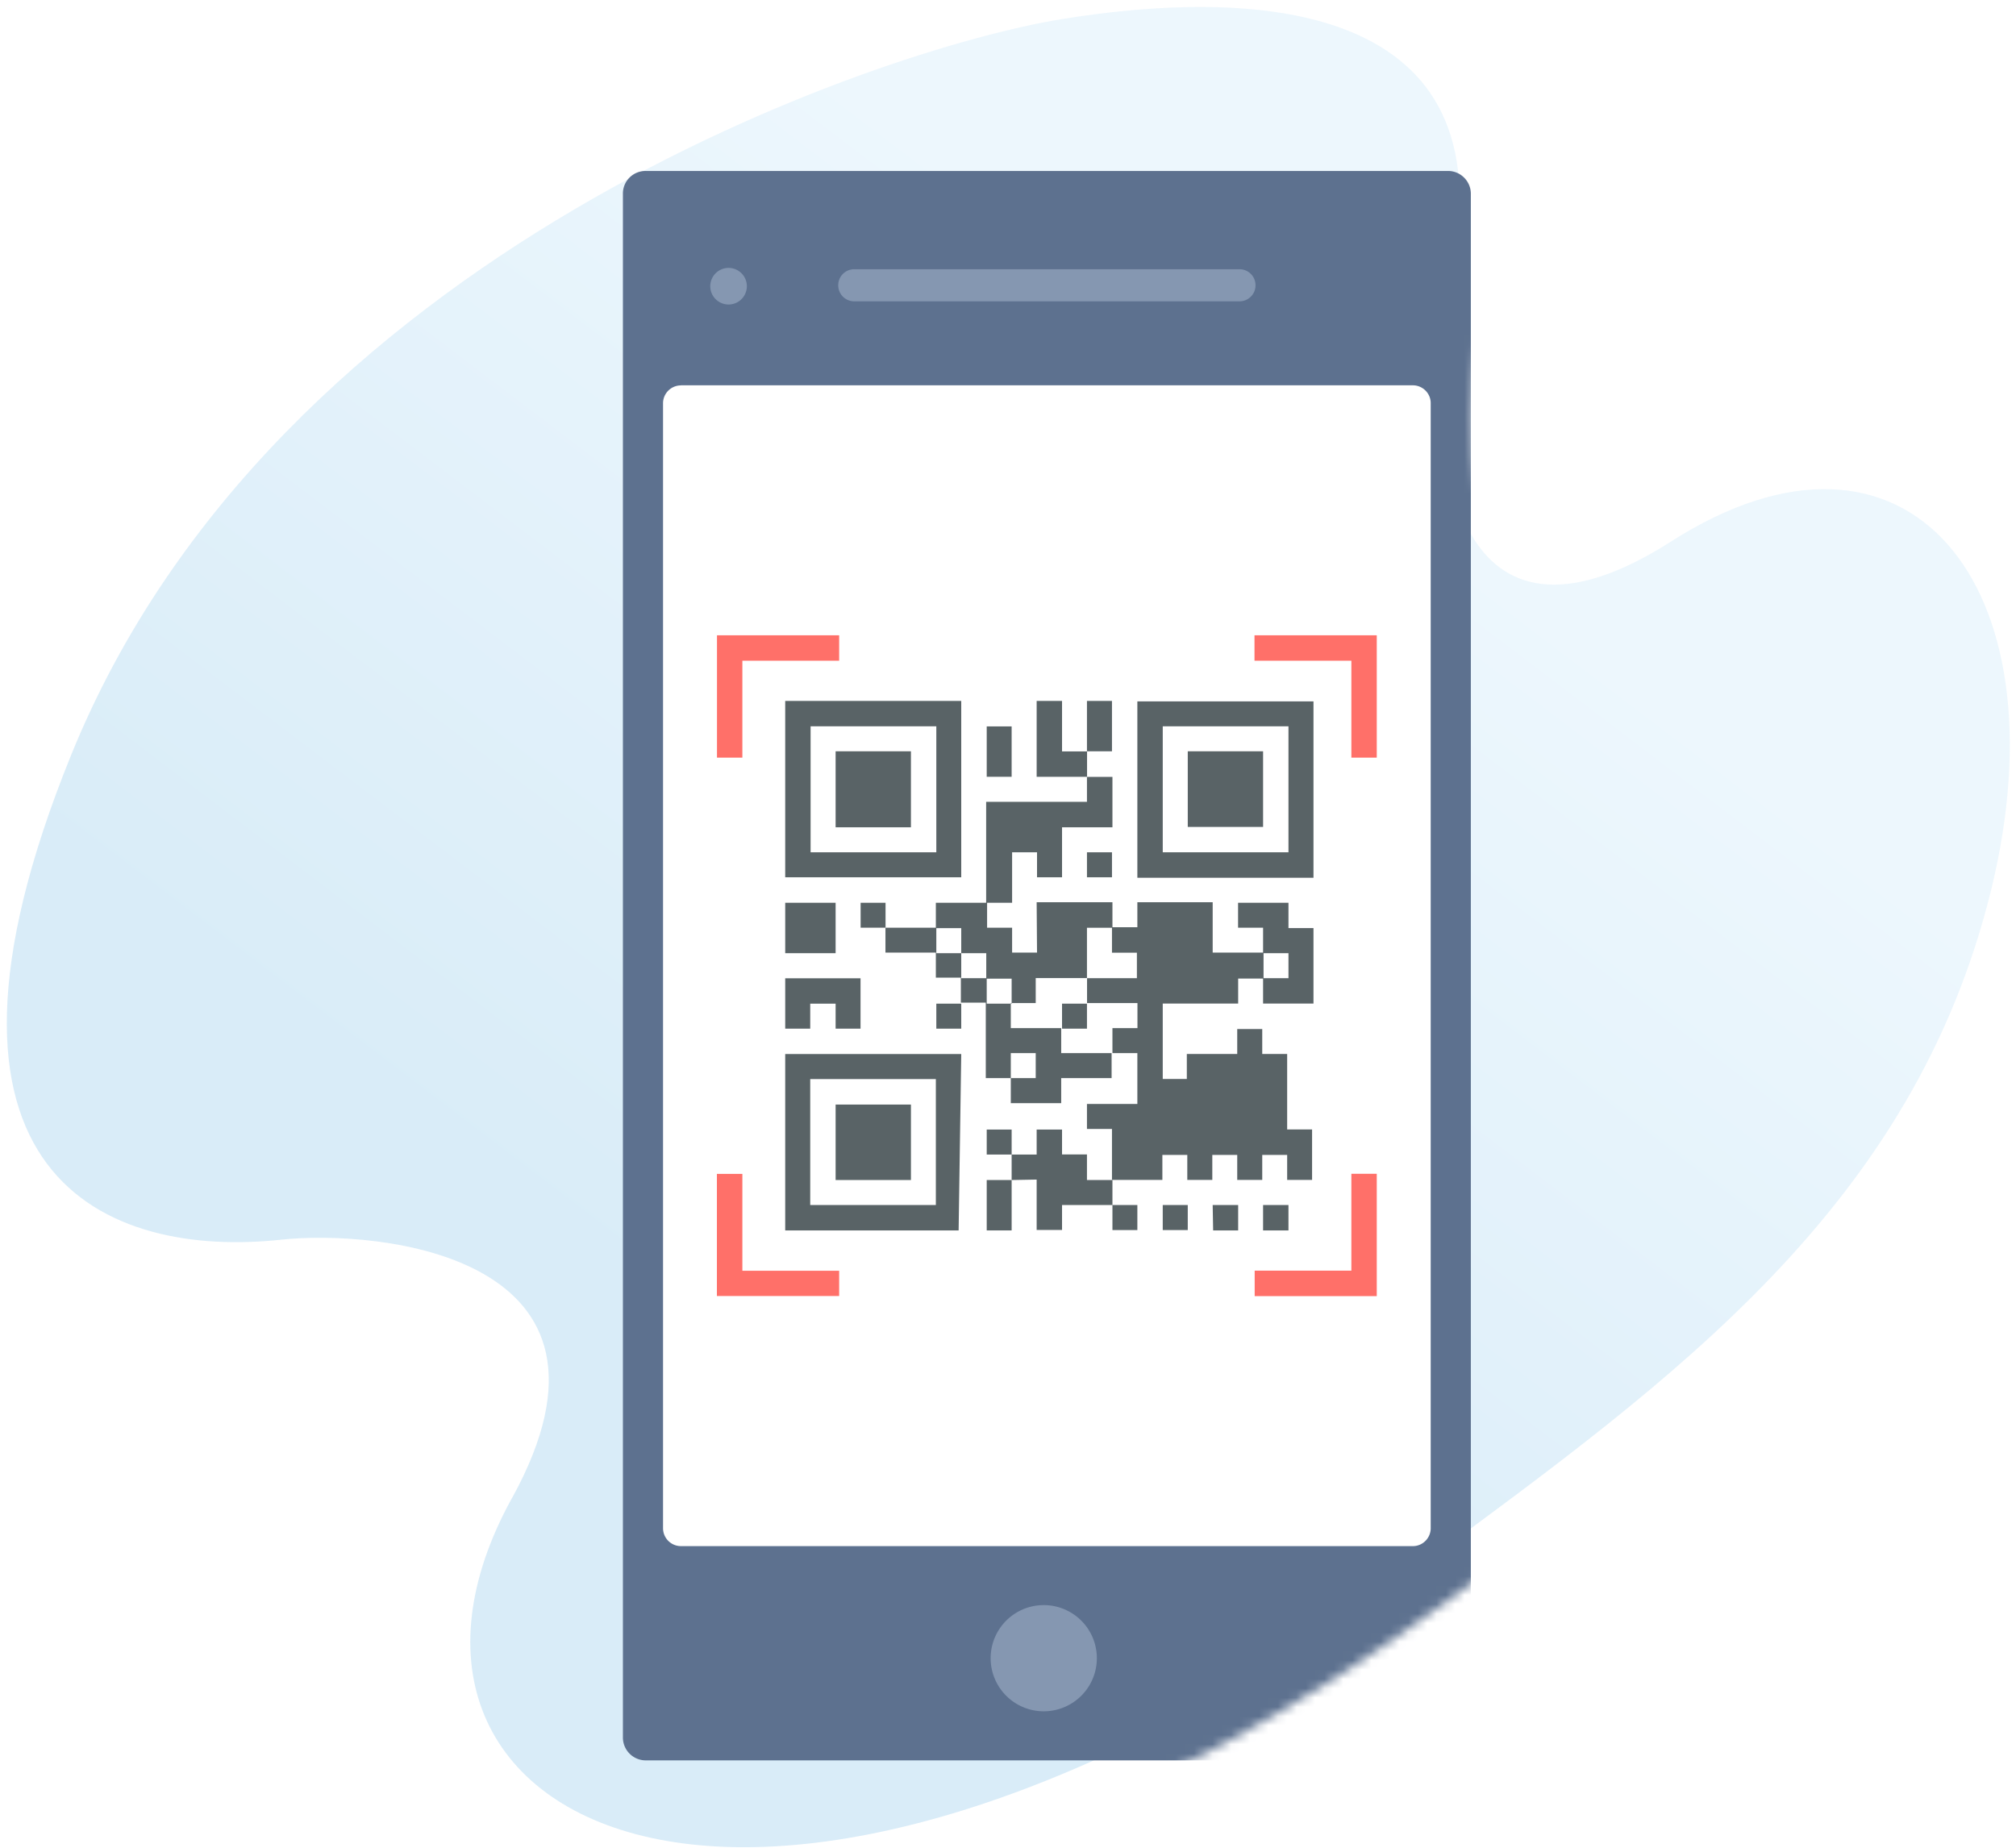 <svg xmlns="http://www.w3.org/2000/svg" width="216" height="198" version="1.1"><g fill="none"><path fill="url(#paint0_linear)" fill-opacity=".15" d="M25.36 116.26c25.5-15.44 1.9-32.16-7.56-36.34-17.03-7.53-32.24-26.08 6.43-56.2 46-35.88 112.9-22.27 131.37-15.27 19.06 7.22 41.7 21.51 23.76 43.03-16.95 20.38-20.28 39.23 4.76 38.1 30.04-1.38 34.36 25.08 11.13 49.41-24.22 25.32-55.7 28.44-88.84 32.16-87.86 9.96-115.48-34.13-81.05-54.9z" transform="rotate(-30 122.73 83.38) skewX(.01)"/><mask id="a" width="216" height="198" x="0" y="0" mask-type="alpha" maskUnits="userSpaceOnUse"><path fill="url(#paint1_linear)" d="M25.36 123.76c25.5-15.43 1.9-32.16-7.56-36.34-17.03-7.53-32.24-26.08 6.43-56.19C44.35 15.53 68.48 9.31 90.79 7.85c12.32-.8 8.4-6.34 15.09-7.72 6.28-1.3 11.99 7.55 22.1 9.28l.13.02c12.23 1.78 22 4.44 27.48 6.52 19.07 7.22 41.7 21.52 23.77 43.03-16.95 20.38-20.28 39.24 4.76 38.1 30.04-1.37 34.36 25.09 11.13 49.42-24.22 25.31-55.7 28.43-88.84 32.16-87.86 9.96-115.48-34.14-81.05-54.9z" transform="rotate(-30 108.73 87.14) skewX(.01)"/></mask><g filter="url(#filter0_d)" mask="url(#a)"><path fill="#5D718F" d="M65.77 14.91h85.97c1.34 0 2.44 1.1 2.44 2.44v165.44c0 1.34-1.1 2.44-2.44 2.44H65.77a2.45 2.45 0 0 1-2.44-2.44V17.35a2.42 2.42 0 0 1 2.44-2.44z"/><path fill="#fff" d="M69.54 37.88h78.43c1.05 0 1.91.86 1.91 1.9v120.57c0 1.06-.86 1.92-1.91 1.92H69.54a1.92 1.92 0 0 1-1.91-1.92V39.8c0-1.05.86-1.91 1.91-1.91z"/><path fill="#8597B1" d="M88.12 25.44h41.27c.95 0 1.72.76 1.72 1.72s-.77 1.72-1.72 1.72H88.12c-.95 0-1.72-.76-1.72-1.72s.77-1.72 1.72-1.72zm20.3 154.53a5.69 5.69 0 1 0 0-11.38 5.69 5.69 0 0 0 0 11.38zM74.65 29.22a1.96 1.96 0 1 0 0-3.92 1.96 1.96 0 0 0 0 3.92z"/><g fill="#596366"><path d="M104.98 123.04h-2.67v5.4h2.67v-5.4z"/><path d="M113.05 120.3h-2.67v-2.67h-2.72v2.68h-2.68v2.73l2.68-.05v5.4h2.72v-2.67h5.4v-2.68h-2.73v-2.73zm-32.33 8.14H99.3l.28-18.9H80.72v18.9zm2.67-16.22h13.47v13.5H83.4v-13.5zm40.46 13.5h-2.68v2.68h2.68v-2.68zm8.07 2.72h2.72v-2.72h-2.72v2.72zm-5.35 0h2.68v-2.72h-2.73l.05 2.72zm-8.12-2.72h-2.67v2.68h2.67v-2.68zM94.19 77.1h-8.07v8.14h8.07v-8.13zm21.54-5.4h-2.68v5.4h2.68v-5.4zm-10.75 2.73h-2.67v5.4h2.67v-5.4z"/><path d="M99.58 71.7H80.72v18.9h18.86V71.7zm-2.67 16.22H83.44v-13.5h13.47v13.5zm-10.79 35.12h8.07v-8.09h-8.07v8.09zm-2.72-16.22v-2.68h2.72v2.68h2.67v-5.4h-8.07v5.4h2.67zm2.72-13.49h-5.4v5.4h5.4v-5.4zm45.8-16.23h-8.07v8.1h8.07v-8.1zm-16.19 10.82h-2.68v2.68h2.68v-2.68zm-10.75 29.71h-2.67v2.68h2.67v-2.68z"/><path d="M134.64 93.33h-5.4V96h2.68v2.67h-5.4v-5.4h-8.07v2.68h-2.67v-2.68h-8.12l.04 5.4h-2.67V96h-2.68v-2.67h2.68v-5.41h2.67v2.68h2.68v-5.36h5.4v-5.4h-2.73v2.67h-10.8v10.82h-5.39V96h-5.4v2.67h5.4v2.68h2.68v2.68h2.67v8.09h2.68v-2.68h2.67v2.68h-2.67v2.68h5.4v-2.68h5.4v-2.68h-5.4v-2.68h-5.4v-2.68h2.67v-2.68h5.5v2.68h5.4v2.68h-2.68v2.68h2.67v5.45h-5.4v2.68h2.68v5.46h5.4v-2.68h2.67v2.68h2.68v-2.68h2.67v2.68h2.68v-2.68h2.67v2.68h2.67v-5.41h-2.67v-8.09h-2.67v-2.67h-2.68v2.67h-5.4v2.68h-2.58v-8.08h8.08v-2.68h2.67v2.68h5.4v-8.09h-2.68v-2.72zm-35.06 8.08v-2.68h-2.67v-2.68h2.67v2.68h2.68v2.68h-2.68zm5.4 2.73h-2.67v-2.68h2.67v2.68zm13.47-2.73h-5.4v-5.4h2.68v2.67h2.67v2.73h.05zm16.2 0h-2.68v-2.68h2.67v2.68z"/><path d="M118.45 71.75v18.9h18.87v-18.9h-18.87zm16.2 16.17h-13.48v-13.5h13.47v13.5zm-43.19 5.41H88.8V96h2.67v-2.67zm8.12 10.81h-2.67v2.68h2.67v-2.68zm10.8-27.04v-5.4h-2.72v8.13h5.4v-2.72h-2.68zm0 29.72h2.67v-2.68h-2.67v2.68z"/></g><path fill="#FF7069" d="M74.8 64.67h11.7v2.72H76.13v10.39h-2.72V64.67h1.38zm56.21 0h13.09v13.11h-2.72V67.39H131v-2.72zm13.09 57.7v13.11h-13.08v-2.73h10.36v-10.38h2.72zm-57.6 13.1H73.4v-13.09h2.73v10.38H86.5v2.73z"/></g></g><defs><filter id="filter0_d" width="109.02" height="188.49" x="57.65" y="9.23" color-interpolation-filters="sRGB" filterUnits="userSpaceOnUse"><feFlood flood-opacity="0" result="BackgroundImageFix"/><feColorMatrix in="SourceAlpha" type="matrix" values="0 0 0 0 0 0 0 0 0 0 0 0 0 0 0 0 0 0 255 0"/><feOffset dx="3.41" dy="3.41"/><feGaussianBlur stdDeviation="4.54"/><feColorMatrix type="matrix" values="0 0 0 0 0 0 0 0 0 0 0 0 0 0 0 0 0 0 0.15 0"/><feBlend in2="BackgroundImageFix" mode="normal" result="effect1_dropShadow"/><feBlend in="SourceGraphic" in2="effect1_dropShadow" mode="normal" result="shape"/></filter><linearGradient id="paint0_linear" x2="1" gradientTransform="matrix(-145.371 118.483 -144.214 -331.76 278.93 173.73)" gradientUnits="userSpaceOnUse"><stop offset=".38" stop-color="#83C7F0"/><stop offset="1" stop-color="#0382CE"/></linearGradient><linearGradient id="paint1_linear" x2="1" gradientTransform="matrix(-145.371 118.483 -144.214 -331.76 278.93 181.23)" gradientUnits="userSpaceOnUse"><stop offset=".38" stop-color="#83C7F0"/><stop offset="1" stop-color="#0382CE"/></linearGradient></defs></svg>